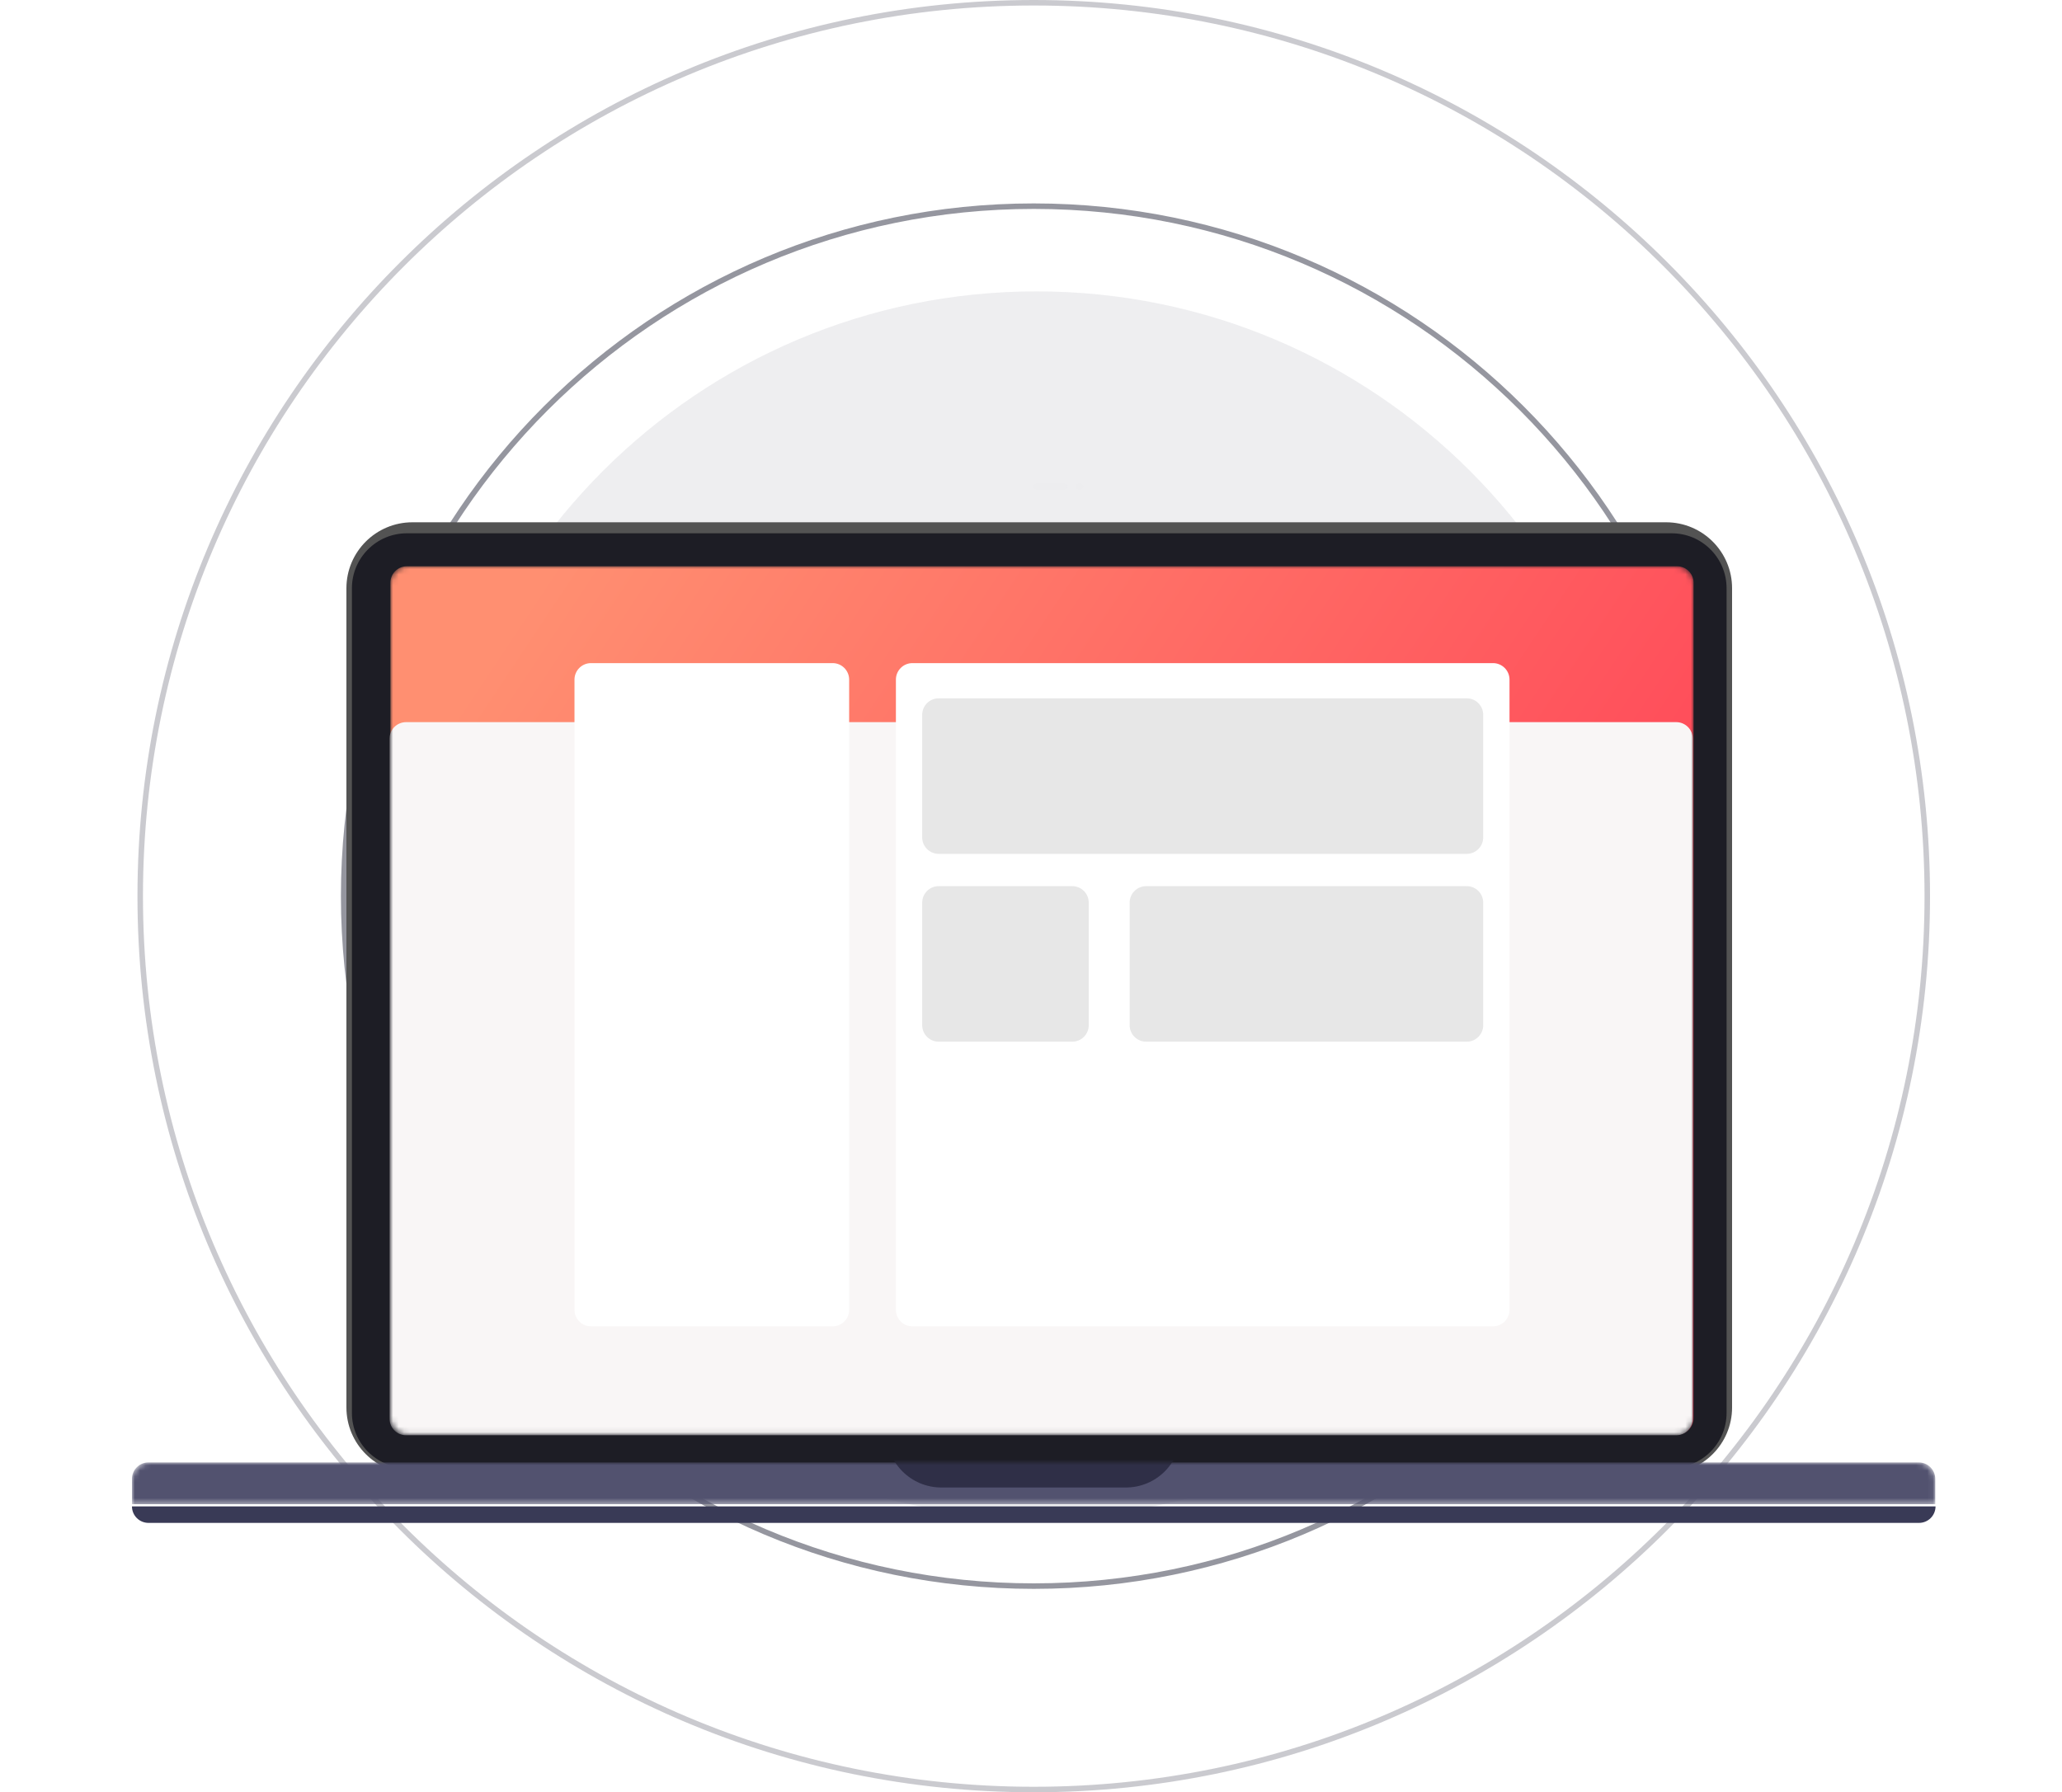 <svg width="375" height="326" viewBox="0 0 375 326" fill="none" xmlns="http://www.w3.org/2000/svg">
<path opacity="0.08" d="M300 164.5C300 226.08 250.08 276 188.5 276C126.92 276 77 226.08 77 164.5C77 102.92 126.92 53 188.5 53C250.08 53 300 102.92 300 164.5Z" fill="#2D2E40"/>
<path opacity="0.5" d="M313.5 163C313.5 232.312 257.312 288.5 188 288.5C118.688 288.5 62.5 232.312 62.5 163C62.5 93.688 118.688 37.5 188 37.5C257.312 37.5 313.5 93.688 313.5 163Z" stroke="#2D2E40"/>
<path opacity="0.25" d="M350.5 163C350.5 252.746 277.746 325.5 188 325.5C98.254 325.5 25.5 252.746 25.5 163C25.5 73.254 98.254 0.5 188 0.5C277.746 0.5 350.5 73.254 350.5 163Z" stroke="#2D2E40"/>
<g filter="url(#filter0_d_17_94)">
<path d="M303 75H75C68.373 75 63 80.373 63 87V236C63 242.627 68.373 248 75 248H303C309.627 248 315 242.627 315 236V87C315 80.373 309.627 75 303 75Z" fill="#535353"/>
<path d="M304 77H74C68.477 77 64 81.477 64 87V237C64 242.523 68.477 247 74 247H304C309.523 247 314 242.523 314 237V87C314 81.477 309.523 77 304 77Z" fill="#1D1D25"/>
<mask id="mask0_17_94" style="mask-type:alpha" maskUnits="userSpaceOnUse" x="71" y="83" width="237" height="158">
<path d="M305 83H74C72.343 83 71 84.343 71 86V237.94C71 239.597 72.343 240.94 74 240.94H305C306.657 240.94 308 239.597 308 237.94V86C308 84.343 306.657 83 305 83Z" fill="white"/>
</mask>
<g mask="url(#mask0_17_94)">
<path d="M305 83H74C72.343 83 71 84.343 71 86V237.94C71 239.597 72.343 240.94 74 240.94H305C306.657 240.94 308 239.597 308 237.94V86C308 84.343 306.657 83 305 83Z" fill="url(#paint0_linear_17_94)"/>
<path d="M304.848 111.352H73.848C72.191 111.352 70.848 112.695 70.848 114.352V238.061C70.848 239.718 72.191 241.061 73.848 241.061H304.848C306.505 241.061 307.848 239.718 307.848 238.061V114.352C307.848 112.695 306.505 111.352 304.848 111.352Z" fill="#F9F6F6"/>
<path d="M151.429 100.615H107.478C105.821 100.615 104.478 101.958 104.478 103.615V218.25C104.478 219.907 105.821 221.25 107.478 221.25H151.429C153.086 221.25 154.429 219.907 154.429 218.25V103.615C154.429 101.958 153.086 100.615 151.429 100.615Z" fill="white"/>
<path d="M271.523 100.615H165.931C164.274 100.615 162.931 101.958 162.931 103.615V218.25C162.931 219.907 164.274 221.25 165.931 221.25H271.523C273.18 221.25 274.523 219.907 274.523 218.25V103.615C274.523 101.958 273.18 100.615 271.523 100.615Z" fill="white"/>
<path d="M266.74 107.02H170.713C169.056 107.02 167.713 108.363 167.713 110.02V132.311C167.713 133.968 169.056 135.311 170.713 135.311H266.74C268.397 135.311 269.74 133.968 269.74 132.311V110.02C269.74 108.363 268.397 107.02 266.74 107.02Z" fill="#E7E7E7"/>
<path d="M195.002 141.183H170.713C169.056 141.183 167.713 142.526 167.713 144.183V166.474C167.713 168.131 169.056 169.474 170.713 169.474H195.002C196.659 169.474 198.002 168.131 198.002 166.474V144.183C198.002 142.526 196.659 141.183 195.002 141.183Z" fill="#E7E7E7"/>
<path d="M266.74 141.183H208.442C206.786 141.183 205.442 142.526 205.442 144.183V166.474C205.442 168.131 206.786 169.474 208.442 169.474H266.74C268.397 169.474 269.74 168.131 269.74 166.474V144.183C269.74 142.526 268.397 141.183 266.74 141.183Z" fill="#E7E7E7"/>
</g>
<g opacity="0.098">
<path opacity="0.098" d="M193.62 68H188.5C188.224 68 188 68.224 188 68.5C188 68.776 188.224 69 188.5 69H193.62C193.896 69 194.12 68.776 194.12 68.5C194.12 68.224 193.896 68 193.62 68Z" fill="#4A5166"/>
<path opacity="0.098" d="M196.5 68H196.06C195.784 68 195.56 68.224 195.56 68.5C195.56 68.776 195.784 69 196.06 69H196.5C196.776 69 197 68.776 197 68.5C197 68.224 196.776 68 196.5 68Z" fill="#4A5166"/>
</g>
<mask id="mask1_17_94" style="mask-type:alpha" maskUnits="userSpaceOnUse" x="24" y="246" width="328" height="8">
<path d="M27 246H348.953C349.749 246 350.512 246.316 351.074 246.879C351.637 247.441 351.953 248.204 351.953 249V253.602H24V249C24 248.204 24.316 247.441 24.879 246.879C25.441 246.316 26.204 246 27 246V246Z" fill="white"/>
</mask>
<g mask="url(#mask1_17_94)">
<path d="M27 246H348.953C349.749 246 350.512 246.316 351.074 246.879C351.637 247.441 351.953 248.204 351.953 249V253.602H24V249C24 248.204 24.316 247.441 24.879 246.879C25.441 246.316 26.204 246 27 246V246Z" fill="#52526F"/>
<path d="M204.76 227.374H171.193C165.67 227.374 161.193 231.851 161.193 237.374V240.561C161.193 246.084 165.67 250.561 171.193 250.561H204.76C210.283 250.561 214.76 246.084 214.76 240.561V237.374C214.76 231.851 210.283 227.374 204.76 227.374Z" fill="#2F2F47"/>
</g>
<path d="M24 254H352C352 254.796 351.684 255.559 351.121 256.121C350.559 256.684 349.796 257 349 257H27C26.204 257 25.441 256.684 24.879 256.121C24.316 255.559 24 254.796 24 254V254Z" fill="#393A56"/>
</g>
<defs>
<filter id="filter0_d_17_94" x="-16" y="48" width="408" height="269" filterUnits="userSpaceOnUse" color-interpolation-filters="sRGB">
<feFlood flood-opacity="0" result="BackgroundImageFix"/>
<feColorMatrix in="SourceAlpha" type="matrix" values="0 0 0 0 0 0 0 0 0 0 0 0 0 0 0 0 0 0 127 0" result="hardAlpha"/>
<feOffset dy="20"/>
<feGaussianBlur stdDeviation="20"/>
<feColorMatrix type="matrix" values="0 0 0 0 0.422 0 0 0 0 0.554 0 0 0 0 0.894 0 0 0 0.243 0"/>
<feBlend mode="normal" in2="BackgroundImageFix" result="effect1_dropShadow_17_94"/>
<feBlend mode="normal" in="SourceGraphic" in2="effect1_dropShadow_17_94" result="shape"/>
</filter>
<linearGradient id="paint0_linear_17_94" x1="71" y1="126.899" x2="267.485" y2="257.837" gradientUnits="userSpaceOnUse">
<stop stop-color="#FF8F71"/>
<stop offset="1" stop-color="#FF3E55"/>
</linearGradient>
</defs>
</svg>
